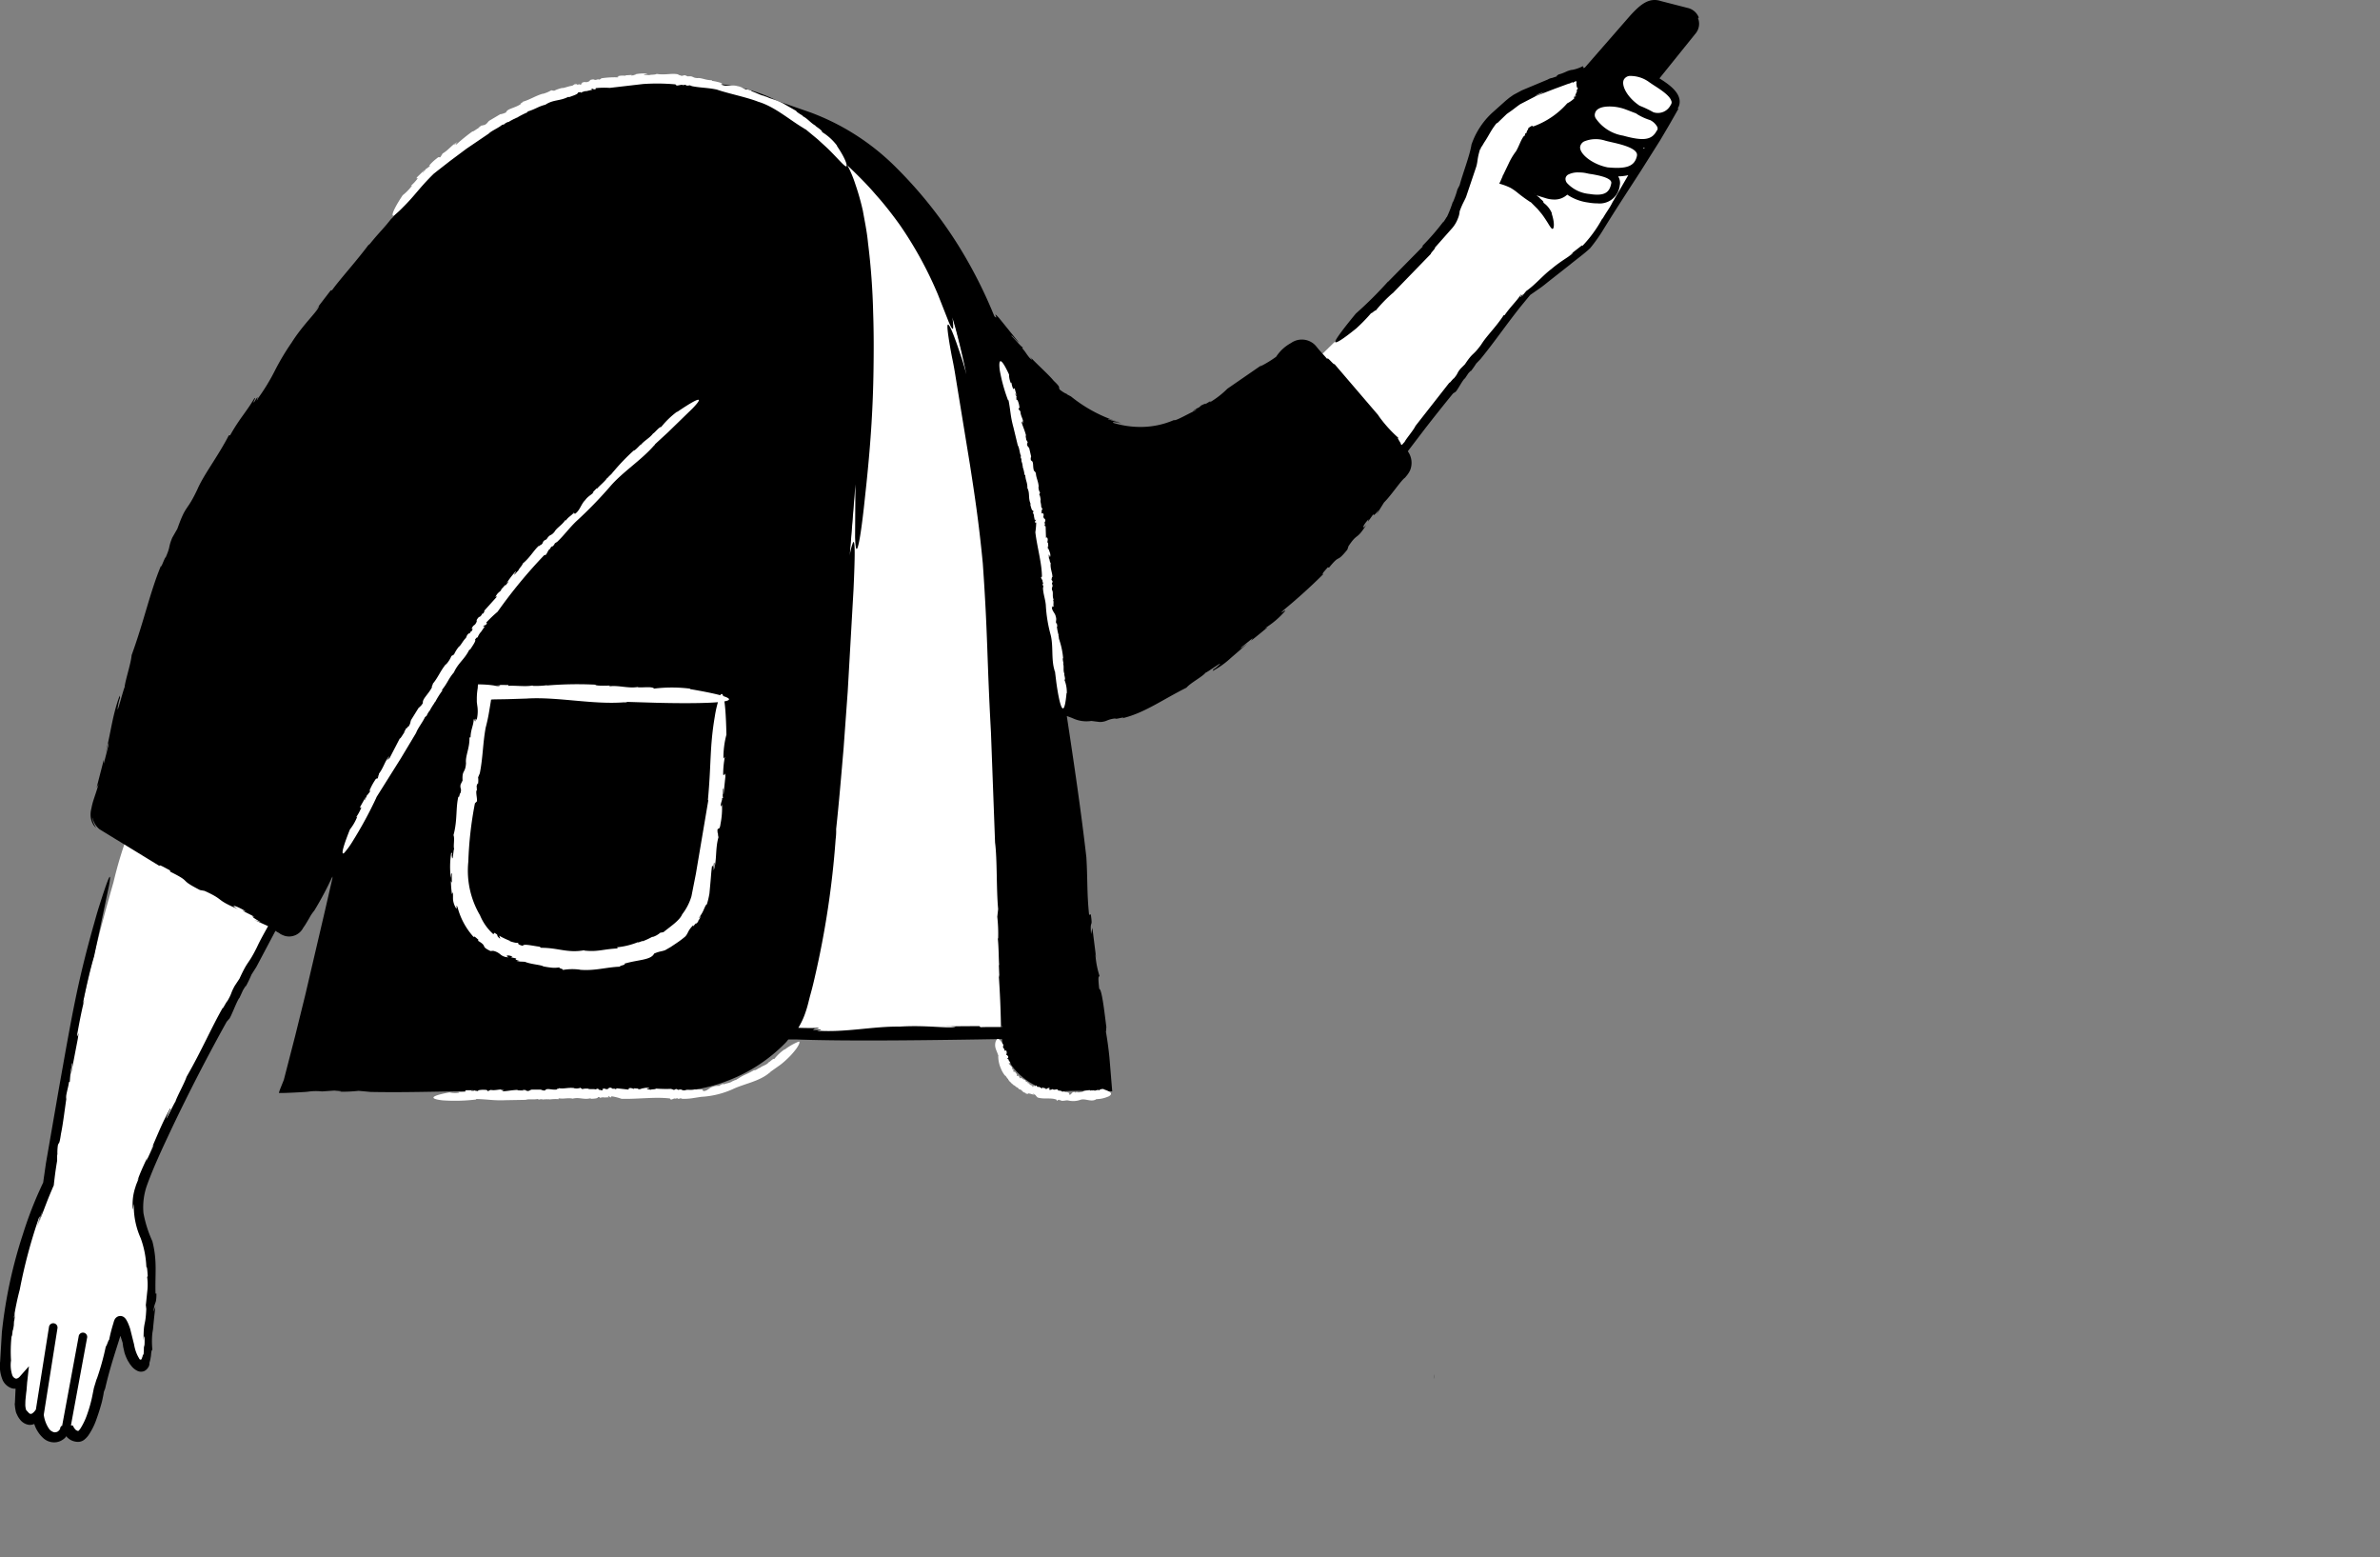 <svg xmlns="http://www.w3.org/2000/svg" width="277.656" height="181.64" viewBox="0 0 277.656 181.64">
  <rect x="0" y="0" width="277.656" height="181.64" fill="#808080" stroke="none"/>
  <g id="_62" data-name="62" transform="translate(-148.464 -88.43)">
    <path id="Path_16575" data-name="Path 16575" d="M331.7,98.3l.17-.15.01-.06a.158.158,0,0,0-.05.08h0l-.13.13Zm3.64,15.67.05-.1Zm-15.24-8.65c0-.01,0-.02.01-.02l.03-.12Z"/>
    <path id="Path_16576" data-name="Path 16576" d="M320.7,105.84c.6-2.4,2.7-4.1,4.3-5.4s7.9-3.2,7.9-3.2a3.43,3.43,0,0,1-.3,2.9,11.717,11.717,0,0,1-5.3,3.9l-3.15,5.72a9.764,9.764,0,0,1,3.47,2.1,7.789,7.789,0,0,1,2.3,3.4" fill="#fff"/>
    <path id="Path_16577" data-name="Path 16577" d="M323.7,100.95l.1-.04C323.79,100.9,323.77,100.91,323.7,100.95Zm1.1,8.55Zm2.86-9.62h-.01l-.02.02Zm-3.54,10.2c.05.02.1.05.15.07l.08.02-.23-.1v.01Z"/>
    <path id="Path_16578" data-name="Path 16578" d="M341.2,97.64c-.8-.6-2.9-1.5-3.7-.2-.45.82-.03,2.26.95,3.36l-.15-.06c-1-.4-3.6-.8-4.2.6-.4.82.36,1.9,1.62,2.63-1.23-.07-3.18.27-3.42,1.47a2.947,2.947,0,0,0,1.66,2.6l-.12-.03c-.8-.2-2.9-.3-3.1,1-.2,1,1.4,2.2,3.2,2.4,1.8.3,2.8-.1,3.1-1.6a1.046,1.046,0,0,0-.64-1.12c1.72.01,3.16-.5,3.5-1.95.18-.77-.32-1.32-1-1.72,1.55.3,2.66.1,3.3-1.18.3-.58-.02-1.1-.57-1.54a2.676,2.676,0,0,0,2.17-1.36c.9-1.4-1.8-2.7-2.6-3.3h0Z" fill="#fff"/>
    <path id="Path_16579" data-name="Path 16579" d="M335.73,103.97l-.01-.01Zm-2.17,3.98a1.061,1.061,0,0,0,.1-.12,4.743,4.743,0,0,1-.58-.5l-.43.56a6.074,6.074,0,0,1,.9.06h0Zm4.74-7.2c.04.02.1.04.15.06a1.212,1.212,0,0,1-.1-.14l-.06.07v.01Zm-7,9.52a1.373,1.373,0,0,1-.2-.22C330.7,110.67,330.68,110.85,331.3,110.27Zm10.77-7.5.08-.15A1.092,1.092,0,0,1,342.07,102.77Zm84.05,138.65h0c-.01-.01-.02-.02-.03-.02ZM240.9,102.6c-.23-.15-.48-.26-.72-.4C240.18,102.24,240.38,102.33,240.9,102.6Zm8.98,7.14.01-.04C249.87,109.7,249.87,109.71,249.88,109.74Zm-4.58-1.84-.37-.67A2.433,2.433,0,0,0,245.3,107.9ZM234.54,212.42l.16-.1ZM217.27,101.25c.02-.01.03-.02.04-.02l.18-.13-.22.15ZM315.83,248.7l-.12.56A2.278,2.278,0,0,0,315.83,248.7Zm-6.58,21.37v-.03c0-.05.01-.1.01-.15Z"/>
    <path id="Path_16580" data-name="Path 16580" d="M226.6,99.44c5.6-.2,10.6-.2,17.4,5.6,6.2,6.1,5.9,20.2,3.7,46.6-1.4,16.4-2.2,39.8-5.9,54.1a8.822,8.822,0,0,1-1.5,3.1h26.1c-.87-20.4-.22-59.25-6.48-82.3-2.8-10.5-8.43-16.95-15.7-22.82a25.905,25.905,0,0,0-15.9-4.58,13.033,13.033,0,0,0-2.57.35l.87-.05h-.02ZM331,110.7a2.029,2.029,0,0,1-2.12.35l-4.47-1.38c-.76-.25.14-2.42.67-3.02l3.17-3.5,3.68-2.56.98-2.47.06-.6-.07-.25s-6.3,1.9-7.9,3.2-3.7,3-4.3,5.4a62.5,62.5,0,0,1-3,8.4c-1.4,2.4-17.2,17.6-17.2,17.6l10.2,11.1,15.9-20.47,1.3-.93s4.2-3.1,5.6-4.3c1.4-1.1,9.97-15.75,9.97-15.75l-3.76-1.64-8.7,10.84v-.02ZM161.7,191.34a237.213,237.213,0,0,0-7.3,35.3,56.358,56.358,0,0,0-5.1,20.3c0,.8-.2,2.1.6,2.7a.982.982,0,0,0,1.3-.2s-.4,3.1,0,3.8a.963.963,0,0,0,1.8.2s.3,2.2,1.6,2.6c1.2.3,1.7-1.2,1.7-1.2s.4,1.3,1.5,1.2c.8-.2,1.95-2.84,2.35-5.44l2.25-7.76c.2-1,1,1.6,1.3,3.2.5,1.7,2,3.1,2.1,0s.6-5.7.6-6.6c-.1-.8.1-4-.7-6.2-.5-1.4-1.6-3-.7-6.3,1.8-5.4,11.4-23.1,16-31.8,2.3-4.3,8.2-15.6,10.9-18.6,6.3-10.5-22.9-16.2-30.2,14.8h0Z" fill="#fff"/>
    <path id="Path_16581" data-name="Path 16581" d="M346.66,90.5a1.833,1.833,0,0,0-1.33-1.15l-3.12-.8c-1.4-.46-2.43.47-3.52,1.65l-5.34,6.12a1.424,1.424,0,0,0-.16.05.987.987,0,0,0-.02-.17c-.05-.01-.08-.02,0-.08a4.392,4.392,0,0,1-1.34.47l.06-.03-.33.08-.2.07-.37.16a3.987,3.987,0,0,1-.76.26c.05.07-.25.13-.14.2-.01,0-.02,0-.02.01l-.53.18a1.313,1.313,0,0,0-.5.18L326,98.97l-.97.52-.5.35-.4.33-1.6,1.43a8.995,8.995,0,0,0-2.4,3.7c-.2,1.28-1,3.3-1.38,4.72l-.26.5a10.223,10.223,0,0,1-.53,1.5l-.01-.04a13.683,13.683,0,0,1-.7,1.78l-.01-.03a5.507,5.507,0,0,1-.44.67l.06-.13a27.917,27.917,0,0,1-2.5,2.88l.13-.01-4.1,4.16.01-.04a45.46,45.46,0,0,1-3.76,3.74c-1.1,1.33-2.55,3.17-2.4,3.33.2.2,1.73-1.02,2.45-1.6a19.765,19.765,0,0,0,1.8-1.86c-.26.36.6-.47.43-.17a16.643,16.643,0,0,1,2.03-2.1l-.08.1,4.53-4.67c-.13.02.7-.82.43-.68l2.08-2.35a3.752,3.752,0,0,0,.64-1.1,2.534,2.534,0,0,0,.2-.83c.37-1,.53-1.14.73-1.65l-.07.24,1.28-3.8c.2-.7.08-.87.47-2.12-.03.27.01.13.08-.1a4.759,4.759,0,0,0,.35-.56c.55-.8.76-1.38,1.42-2.22a.379.379,0,0,1,.16-.1l1.08-1.04.37-.26c.35-.23.74-.57,1.2-.88l1.74-.9a.209.209,0,0,1,.06-.04l2.2-.85,1.63-.6.15-.03a1.891,1.891,0,0,1,.33-.15v.08l.42-.23c0,.08-.02.14.08.2-.03-.02-.04.02-.07.02.04.27.02.6.18.62-.04.22-.1.17-.16.18.07.01.06.2,0,.37v-.08a1.891,1.891,0,0,1-.19.44l.17-.01c-.18.2-.17-.04-.3.2l.1.06a3.246,3.246,0,0,1-.86.62,9.583,9.583,0,0,1-3.97,2.7l-.1-.06c-.03-.07-.28.12-.45.23-.05.16-.1.3-.15.3a.845.845,0,0,0-.07.26c-.04.03-.12.12-.1.02a.536.536,0,0,0-.1.3l-.16.12c-.38.56-.52,1.13-.88,1.73a7.689,7.689,0,0,0-.85,1.42l-.7,1.46-.06-.06a.923.923,0,0,1,.05.1l-.18.4c-.05.15-.16.32-.2.45a7,7,0,0,1,1.33.5,6.282,6.282,0,0,1,.75.52,16.548,16.548,0,0,0,1.44,1.06.206.206,0,0,0,.14.07l.8.8.5.6c.27.36.57.82.8,1.2s.4.6.5.5.22-.63-.16-1.78l.04.01a2.825,2.825,0,0,0-1-1.26c.08-.18-.38-.43-.46-.58h.02a3.2,3.2,0,0,1-.67-.6l.3.32,1.04.32a3.316,3.316,0,0,0,1.03.17,2.141,2.141,0,0,0,1.52-.57,5.666,5.666,0,0,0,2.45.92,6.243,6.243,0,0,0,1.1.1,2.355,2.355,0,0,0,2.58-2.1,1.39,1.39,0,0,0-.19-1.05,5.607,5.607,0,0,0,1.18-.14l-1.8,3.1.04-.1c-.43.9-.66,1.08-1.2,2.02l-.1.1a14.8,14.8,0,0,1-2.26,3.1l-.1-.02-1.67,1.3.64-.47c-.1.3-1.34.9-2.5,1.9-1.02.76-1.84,1.8-2.95,2.58l-.35.42c-.37.62.28-.58-.33.3-.1-.03.26-.43.03-.26-.6.86-1.13,1.3-1.88,2.36h-.1c-.93,1.42-2.03,2.45-2.62,3.42-1.02,1.4-.9.8-1.9,2.3l-.5.5c-.5.6-.24.5-.8,1.16-.02-.08-.7.83-.45.4l-4.02,5.13c-.24.52-1.1,1.5-1.27,1.87a4.529,4.529,0,0,0-.32.36,1.659,1.659,0,0,0-.25-.2c.44.34-.5-.82-.12-.6a15.253,15.253,0,0,1-2.4-2.68l.1.1-5.2-6.07c-.03.2-.9-.97-.82-.57-.1-.1-.18-.2-.27-.3l-.63-.7-.17-.2-.16-.2a3.655,3.655,0,0,0-.27-.3,2.184,2.184,0,0,0-2.75-.17,4.775,4.775,0,0,0-1.73,1.6,13.359,13.359,0,0,1-1.88,1.14l.23-.2-4.03,2.78a10.418,10.418,0,0,1-2.1,1.62c.38-.36-.16,0-.67.3.32-.2.4-.3-.3.04a1.692,1.692,0,0,1-.34.28c-.01,0-.04.01-.03-.01-.84.52-.68.46-.27.25-.01.03.03.02.17-.02-.95.4-2.53,1.36-2.7,1.2a9.78,9.78,0,0,1-3.63.8,10.83,10.83,0,0,1-3.44-.47c-.23-.17.34-.07,1,.08l-1.62-.5c.06-.12.94.28,1.45.38a16.8,16.8,0,0,1-5.77-3.04l-.45-.24-.1-.1c-.03.05-.5-.24-.78-.48-.17-.32.2-.17-.68-1-.6-.74-1.93-1.9-2.8-2.85.43.53.24.4.01.2-.4-.46-.55-.8-.88-1.14l.08-.15c.04.28-1.14-1.14-1.33-1.27-.13-.34.68.68.85.74L265,125.5c-.9-.97.03.28-.47-.13a.391.391,0,0,1-.08-.1,54.1,54.1,0,0,0-4.13-8.13,50.731,50.731,0,0,0-7.24-9.1,27.708,27.708,0,0,0-10.07-6.5l-3.8-1.32a19.21,19.21,0,0,0-5.47-1.8,24.194,24.194,0,0,0-4.24-.36h-.2a21.83,21.83,0,0,0-4.84-.47l-1.23.03-1.18.1a20.05,20.05,0,0,0-2.3.38,6.051,6.051,0,0,0-2.17.22l-2.53.6.1-.05c-1.3.48-2.7.8-4.02,1.33-.66.28-1.34.55-1.97.86-.6.35-1.2.72-1.73,1.1a1.924,1.924,0,0,1,.6-.5l-1.3.83-1.2.9a6.371,6.371,0,0,1-1.44.9,65.518,65.518,0,0,0-9.98,9.7l.1-.18c-1.02,1.33-1.43,1.62-2.6,3.07a1.417,1.417,0,0,1-.17.13c-.54.73-1.38,1.76-2.2,2.74s-1.62,1.93-2.04,2.53l-.15.01-2.2,2.87c.27-.36.55-.7.84-1.06-.06.55-1.8,2.06-3.2,4.28a28.523,28.523,0,0,0-1.92,3.2,23.265,23.265,0,0,1-1.96,3.24c-.56,1.08.4-1-.52.55-.17-.04.4-.76.02-.44-.9,1.53-1.73,2.35-2.8,4.27h-.15c-1.32,2.55-2.92,4.56-3.68,6.33-1.28,2.7-1.28,1.62-2.32,4.56l-.6,1.05c-.5,1.22-.17.95-.77,2.3-.07-.12-.7,1.7-.5.87-1.3,3.07-1.98,6.43-3.47,10.53-.07.96-.78,3.04-.82,3.76-.12.1-1.16,4.23-.7,1.8.04-.2.14-.57.17-.53l-.04-.32c-.88,2.34-1.03,4.4-1.67,6.76.22-.7.44-1.64.37-1l-.56,2.2.01-.5-.85,3.3.23-.43c-.22.8-.42,1.33-.6,1.9a6.873,6.873,0,0,0-.23.92,2.858,2.858,0,0,0-.1.8,2.256,2.256,0,0,0,.38,1.2c.55.62.04.03-.1-.5-.07-.25-.07-.46-.05-.4a2.243,2.243,0,0,0,.5,1.03,2.131,2.131,0,0,0,.34.33l.02.01.08.05,6.9,4.22c-.16-.26.5.13,1.2.5l.02.15c2.7,1.34.82.78,3.47,2.14l.54.1c2.46,1.12,1.13.94,3.9,2.13-1.04-.57-.35-.5.9.25l-.38-.08c.7.38.97.47,1.42.75-.45-.18-.3.03.73.6l-.76-.26,1.6.72c-.5.9-.97,1.73-1.3,2.46-1.1,2.2-.97,1.35-2.04,3.67l-.55.83c-.53.96-.26.75-.87,1.8-.02-.1-.76,1.33-.48.68-1.37,2.38-2.47,5-4.27,8.13-.25.76-1.14,2.34-1.3,2.9-.1.06-1.63,3.27-.83,1.38.07-.16.2-.44.22-.4l.04-.25c-1.04,1.8-1.6,3.4-2.46,5.26.27-.55.6-1.28.43-.77l-.8,1.73.1-.4c-.4.87-.8,1.7-1.13,2.65l.2-.36c-.14.32-.25.6-.36.87-.08.27-.17.52-.23.78a6.093,6.093,0,0,0-.16,1.9c.06.76.1-1.4.13.16a9.167,9.167,0,0,0,.8,3.38,11.094,11.094,0,0,1,.66,3.4c.07-.22.12.4.16,1.03l-.07.08a6.516,6.516,0,0,1,.01,1.72l-.16,1.56-.03-.22.08.67c-.1,2.25-.32,1.2-.32,3.72.06-1,.18-.46.1.76l-.06-.3a9.8,9.8,0,0,1-.05,1.27c0-.15-.02-.2-.05-.1a.775.775,0,0,0-.06.22c-.02.12-.03.1-.05.2a.279.279,0,0,0-.01-.1l-.01-.04-.01-.1a.931.931,0,0,0,0,.18.254.254,0,0,1-.02.12c-.03.1-.14.1-.22.06a.864.864,0,0,1-.1-.16,3.947,3.947,0,0,1-.24-.46,4.745,4.745,0,0,1-.32-1.1l-.46-1.84s-.06-.2-.18-.5a3.64,3.64,0,0,0-.3-.6.993.993,0,0,0-.3-.3.722.722,0,0,0-.64-.05.811.811,0,0,0-.37.32,1.982,1.982,0,0,0-.16.45,17.583,17.583,0,0,0-.53,2.1c.1-.62-.4,1.02-.34.53a30.815,30.815,0,0,1-1.1,3.97l.04-.18-.35,1.15-.23,1.14a16.376,16.376,0,0,1-.56,1.95,7.83,7.83,0,0,1-.8,1.67c-.2.26-.2.25-.28.25a.669.669,0,0,1-.18-.07.484.484,0,0,1-.12-.1,1.45,1.45,0,0,1-.28-.45c-.1-.01-.16-.02-.23-.03l1.88-10.18a.5.5,0,1,0-.98-.18l-1.93,10.43c-.04.01-.08.01-.12.02-.14.3-.2.37-.05.23-.06.08-.1.17-.16.24-.08.08-.06.07-.1.1a.39.39,0,0,1-.16.1.622.622,0,0,1-.33.05,1.016,1.016,0,0,1-.64-.46,3.8,3.8,0,0,1-.58-1.58l1.6-10.1a.5.5,0,0,0-.99-.15l-1.53,9.64-.15.2a1.342,1.342,0,0,1-.32.28.274.274,0,0,1-.2.01c-.08.03-.35-.33-.46-.42a2.019,2.019,0,0,1-.1-.76,5.826,5.826,0,0,1,.03-.589l.1-.961-.01.34c.02-.44.06-.82.08-1.12l.02-.02h-.02c.01-.14.03-.27.04-.36l.18-1.65-1.1,1.24a.8.8,0,0,1-.27.18.28.28,0,0,1-.2.01.659.659,0,0,1-.37-.38,3.767,3.767,0,0,1-.15-1.72,17.119,17.119,0,0,1,.08-3c0,.6.07-.15.15-.83-.04.44-.03.57.1-.3a4.192,4.192,0,0,1,.03-.5c.01-.01.02-.04.02-.02.15-1.13.1-.94.01-.42-.01-.03-.02.01-.07.17a32.394,32.394,0,0,1,.7-3.37,60.631,60.631,0,0,1,2.26-8.44c.17-.28-.03.36-.28,1.15l.68-1.9a14.629,14.629,0,0,1-.57,1.7c.47-1.1.88-2.28,1.37-3.48l.38-.9c.02-.06.1-.2.13-.3l.03-.3.06-.5q.124-1.034.3-2.06v-.6l.03-.17a6,6,0,0,1,.06-1.05c.13-.4.16.05.36-1.34.24-1.1.47-3.13.7-4.57-.15.77-.14.52-.1.18.12-.7.26-1.08.33-1.62l.1-.05a15.359,15.359,0,0,1,.26-2.1c.15-.38-.15,1.08-.13,1.27l.8-4.16c.23-1.5-.14.25-.08-.47.24-1.3.47-2.6.84-4.07l-.18.45c.5-2.46.83-3.9,1.32-5.53l1.75-8.3c.22-1.23.1-1.17-.15-.54s-.64,1.83-.97,2.87-.57,1.93-.57,1.93c-2.02,7.1-2.63,10.86-4.17,19.48l-1.5,8.64-.27,1.87-.06.43-.13.27-.44.97a45.358,45.358,0,0,0-1.8,4.8,55.278,55.278,0,0,0-2.45,11.44l-.2,3.4a4.239,4.239,0,0,0,.3,2.17,1.813,1.813,0,0,0,1,.92,1.26,1.26,0,0,0,.5.07l-.08,1.73-.02-.05a5.5,5.5,0,0,0,.12.94,1.165,1.165,0,0,0,.1.3c.05.1.1.22.13.27a2.557,2.557,0,0,0,.28.42,1.6,1.6,0,0,0,1,.6,1.243,1.243,0,0,0,.65-.1,3.789,3.789,0,0,0,1.06,1.66,1.885,1.885,0,0,0,1.5.47,1.754,1.754,0,0,0,.77-.3,1.712,1.712,0,0,0,.26-.21l.04-.04c.03-.04.06-.1.08-.12l.03.08v-.16a1.093,1.093,0,0,0,.08.15c.03.04,0,.02.1.1a1.99,1.99,0,0,0,.33.24,1.866,1.866,0,0,0,.84.22,1.17,1.17,0,0,0,.8-.3,2.588,2.588,0,0,0,.44-.48,7.837,7.837,0,0,0,.87-1.7c.2-.56.4-1.14.56-1.72a8.6,8.6,0,0,0,.24-.97,5.118,5.118,0,0,0,.1-.54.849.849,0,0,1,.05-.2l.1-.27v.05c.46-2.02.96-3.58,1.46-5.16l.34-1.08.33,1.03c-.15-.5.01.23-.02.2l.17.75a5.631,5.631,0,0,0,.31.77,2.43,2.43,0,0,0,.2.35l.1.17.17.22a1.994,1.994,0,0,0,.77.62,1,1,0,0,0,.76,0,1.152,1.152,0,0,0,.44-.4.862.862,0,0,0,.16-.57,3.484,3.484,0,0,0,.14-.6,2.239,2.239,0,0,0,.05-.37,2.494,2.494,0,0,1,.05-.37c.03-.13.06-.1.1-.2a9.537,9.537,0,0,1,.05-2.33l-.02.5c.08-1.06.2-2.1.32-3.18l-.22.6a3.548,3.548,0,0,1,.22-1.04,1.321,1.321,0,0,0,.07-.23,4.255,4.255,0,0,0,.05-.86c-.04.01-.07.02-.1.03-.08-2.3.23-3.75-.37-6.12a14.054,14.054,0,0,1-1.04-3.28,7.67,7.67,0,0,1,.43-3.3c.8-2.2,1.86-4.43,2.88-6.6q3-6.3,6.4-12.42l.26-.3c.2-.1.96-2.24,1.23-2.48l.43-.93c.16-.24.46-.77.25-.3a15.108,15.108,0,0,0,.73-1.5l.55-.86,2.24-4.23c.04.03.08.05.12.08l.16.1a.95.95,0,0,1,.27.17,2.675,2.675,0,0,0,.58.25,1.847,1.847,0,0,0,2.1-.94c.1-.15.24-.34.3-.45l.18-.3c.12-.2.23-.38.32-.55a4.9,4.9,0,0,1,.5-.72,38.423,38.423,0,0,0,2.14-4.03c-.06.17-.05.2,0,.15l-.92,4-2.28,9.75-1.16,4.7-1.33,5.16-.4,1a4.057,4.057,0,0,0-.18.54c.37.01.95-.01,1.58-.04l.98-.05.5-.03.32-.03a6.5,6.5,0,0,1,1.64-.03l1.44-.1c.4.04,1.25.08.54.13a17.968,17.968,0,0,0,2.3-.1l1.42.13c5.24.1,9.7-.15,15.2-.1,3.3.14,8.08.14,12.92.1l7.14-.1a17.352,17.352,0,0,0,6.35-1.2,18.719,18.719,0,0,0,6.8-4.46c.1-.1.2-.24.3-.36h1c5.94.23,16.32.08,23.93-.05a5.745,5.745,0,0,0,.22,1.22,6.288,6.288,0,0,0,1.15,2.18,7.5,7.5,0,0,0,4.34,2.63l-.06.03a12.487,12.487,0,0,0,1.83.01c.5-.02,1-.03,1.52-.03l1.55.02,1.8.03.3.01c.1-.01.25.05.2-.1l-.32-3.88q-.162-1.623-.45-3.23c.1.6.05-.26.1-.22-.27-2.18-.55-4.52-.84-4.52-.17-1.6-.06-1.3.03-1.53a10.286,10.286,0,0,1-.48-2.6l.1.57-.45-3.56-.15.73c-.15-1.9.23-.5-.03-2.3l-.2.05c-.27-2.62-.16-4.18-.32-6.73-.62-5.4-1.45-10.98-2.28-16.45q.438.144.86.33a3.735,3.735,0,0,0,2,.24l.95.12a2,2,0,0,0,.9-.18,3.246,3.246,0,0,1,.95-.23c-.03.16,1.4-.3.8-.02,2.53-.58,4.63-2.13,7.5-3.57.47-.56,1.9-1.3,2.23-1.75.12.03,2.66-1.84,1.28-.64-.12.1-.35.26-.35.22l-.1.22a10.033,10.033,0,0,0,2.1-1.5l1.94-1.68c-.44.3-.98.77-.67.4l1.3-1.05-.2.3c.66-.5,1.3-1.04,1.94-1.57l-.34.13a10.154,10.154,0,0,0,2.32-1.95c.4-.5-.97.66-.05-.24,1.26-1.03,3.1-2.66,4.56-4.13-.24.04.15-.36.53-.8l.14.04c1.4-1.72.76-.4,2.14-2.1l.13-.4c1.1-1.65.9-.62,2.08-2.5-.55.67-.47.13.26-.64l-.08.28c.37-.46.45-.65.72-.94-.17.3.02.26.55-.43l-.26.54.87-1.4c.9-.9,2-2.6,2.46-2.9l.13-.16a3.009,3.009,0,0,0,.45-.68,2.29,2.29,0,0,0-.26-2.24l1.86-2.44q1.68-2.175,3.42-4.3l.24-.16c.18-.02.9-1.48,1.15-1.6l.4-.6c.14-.15.43-.47.23-.17a10.15,10.15,0,0,0,.68-.96l.5-.52c1.68-2.06,2.94-3.93,4.68-6.12l1.12-1.36,1.05-.73c.4-.27.77-.58,1.17-.9l2.42-1.9c.8-.66,1.6-1.22,2.35-1.92a18.888,18.888,0,0,0,1.56-2.2c1.35-2.2,2.86-4.5,4.38-6.85l2.22-3.52,1.04-1.76.64-1.12.42-.74c.07-.06.01-.1-.05-.1a1.454,1.454,0,0,0,.2-1.14c-.22-1-1.4-1.8-2.32-2.38l4.27-5.3a1.773,1.773,0,0,0,.22-1.74l.12-.06Zm-19.07,9.1a5.434,5.434,0,0,1,.8-.38c.08-.03.16-.07.23-.1a4.837,4.837,0,0,1-1.03.48ZM262.83,208.2l-.12-.1-4.4.03,1.65.02c-.57.3-3.33-.2-6.53.01-3-.04-6.07.64-9.17.5-1.48.14,1.3-.23-.9-.12-.07-.16,1.03-.1.46-.23-.8.03-1.52.01-2.22-.01a8.9,8.9,0,0,0,.86-1.88c.25-.72.37-1.35.56-2.03s.35-1.34.5-2a104.254,104.254,0,0,0,2.43-16.07,7.271,7.271,0,0,0,.06-1.2c.34-3.14.6-6.3.87-9.43l.48-6.6.68-11.93c.16-3.55.22-6-.07-5.44a7.076,7.076,0,0,0-.38,1.52l.13-1.54.54-6.8-.04,6.18c.06,1.75.22,1.64.43.7s.43-2.68.6-4.2l.3-2.8c.53-5.13.76-9.03.82-13.2.03-2.08.04-4.23-.04-6.64a80.413,80.413,0,0,0-.6-8.17c-.13-1.37-.4-2.6-.6-3.75a29.331,29.331,0,0,0-.9-3.17,13.094,13.094,0,0,0-.9-2.13c.98.93,1.94,1.88,2.84,2.88l.98,1.12c.6.7,1.4,1.7,2.26,2.9a44.526,44.526,0,0,1,4.47,8.15l1.23,3.12c.3.72.5,1.05.55.8a5.4,5.4,0,0,0-.1-1.25l.35,1.18q.705,2.61,1.3,5.48c-.17-.63-.34-1.22-.5-1.72-.48-1.47-.84-2.48-1.1-3.12-.53-1.3-.67-1.15-.6-.4s.3,2.13.53,3.3c.25,1.17.4,2.18.4,2.18l1.68,10.28c.5,3.24,1.04,6.68,1.5,11.52.6,8.53.46,10.8.95,19.67l.48,12.88c.26,1.96.14,5.44.36,7.76l-.1.9a18.069,18.069,0,0,1,.1,2.55l-.04-.05c.12,1.2.1,2.55.16,3.15l-.04-.05.06,1.46-.07-.28q.21,3.03.26,6.08c-.97-.01-1.83-.01-2.43.02l.02-.03Zm2.5-.02.08-.1v.1Zm71.1-98.33c-.2.97-.7,1.5-2.55,1.2a4.024,4.024,0,0,1-2.6-1.27.745.745,0,0,1-.18-.53v-.02a.626.626,0,0,1,.28-.42,2.464,2.464,0,0,1,1.27-.27,4.23,4.23,0,0,1,.94.1,4.152,4.152,0,0,0,.56.1c.67.12,1.92.34,2.23.8a.342.342,0,0,1,.05.3h0Zm3-3.22c-.28,1.2-1.2,1.53-3.42,1.32-1.88-.38-3.33-1.64-3.2-2.42a.871.871,0,0,1,.45-.6,3.562,3.562,0,0,1,2.4-.12c.18.06.46.12.8.2.88.2,2.52.57,2.9,1.2a.52.52,0,0,1,.07.4v.02Zm.82-.86a.25.25,0,0,0-.04-.07c-.01-.02-.03-.03-.04-.05.05,0,.1-.01.16-.01-.02.04-.05.08-.08.13Zm1.52-2.15c-.57,1.14-1.52,1.3-3.95.63a4.8,4.8,0,0,1-3.2-2.03.721.721,0,0,1-.05-.66l.01-.03c.2-.5.9-.68,1.64-.68a5.394,5.394,0,0,1,1.92.35c.12.05.28.1.47.18l.73.28a2.841,2.841,0,0,0,.34.22,6.618,6.618,0,0,0,1.3.56,1.889,1.889,0,0,1,.83.8.47.47,0,0,1-.02.4l-.02-.02Zm1.7-3.37a.506.506,0,0,1-.1.42,1.662,1.662,0,0,1-2.02.85,12.492,12.492,0,0,0-1.6-.76c-1.45-.96-2.2-2.4-1.83-3.07a.883.883,0,0,1,.6-.4,3.7,3.7,0,0,1,2.37.74c.15.1.36.25.6.4.68.44,1.82,1.17,1.96,1.8l.02.02Z"/>
    <path id="Path_16582" data-name="Path 16582" d="M303.5,129.9l-.02.03.03-.03Z"/>
    <g id="Group_1143" data-name="Group 1143">
      <path id="Path_16583" data-name="Path 16583" d="M267.46,136.12l-.01.1C267.46,136.21,267.47,136.18,267.46,136.12Zm4.47,26.4c0,.01.01.01.01.02C271.94,162.52,271.93,162.52,271.93,162.52Zm-4.75-22.14h0l-.01-.03Z" fill="#fff"/>
      <path id="Path_16584" data-name="Path 16584" d="M266.12,135.1c.27,1.4.2,1.8.58,3.2l.5,2.07c.2.3.2.88.37,1.23l-.04.16a.723.723,0,0,1,.1.4h-.02a3.587,3.587,0,0,1,.15.5h-.02l.06.23-.04-.03a3.774,3.774,0,0,1,.23.98l.08-.04c.03.67.26.88.25,1.5h-.02c.36.7.07,1.2.42,1.94-.04-.1-.04.05-.06.04.1.35.17.73.34.7.04.26-.02.22-.07.27.07-.01.15.2.18.4l-.04-.1.12.58.12-.14c.01.32-.16.1-.08.4l.12-.02a8.625,8.625,0,0,1-.1,1.13c.2,1.72.75,3.54.77,5.17l-.08.08c-.12.05.25.42.14.5l.08.18c-.02.06-.02.17-.07.08a.666.666,0,0,0,.1.3l-.05.2c.03.7.26,1.25.33,1.97a16.247,16.247,0,0,0,.54,3.4c.37,1.3.07,2.9.47,4.2-.01.05.04.15.06.15l.15,1.23s.77,5.98,1.2,1.3l.03.03a3.9,3.9,0,0,0-.27-1.56c.16-.1-.06-.56-.02-.72l.02.01c-.2-.4-.01-.86-.18-1.24a.122.122,0,0,1,.08.1c-.06-.3-.15-.68-.06-.7a9.106,9.106,0,0,0-.43-2.08l.03.03c-.14-.24-.06-.32-.15-.6.01-.02.01-.04.02-.04a6.088,6.088,0,0,1-.2-1h.06l-.1-.54.01.2c-.2-.05.06-.43-.1-.8-.03-.37-.48-.7-.44-1.1-.1-.17.16.14.06-.12.1-.02.08.12.14.04-.08-.26.04-.46-.07-.78l.07-.02c-.2-.42-.01-.83-.18-1.1-.12-.44.18-.33-.03-.78l.08-.2c-.01-.2-.14-.13-.12-.35.06,0,.01-.3.1-.17.03-.5-.28-1-.2-1.68-.14-.13-.1-.47-.22-.56.05-.03-.08-.67.08-.3.01.03.02.1,0,.1l.08.03c.1-.4-.17-.67-.2-1.05-.01.1.02.26-.05.17l-.04-.35.07.06-.04-.52-.07.08c0-.26.12-.37-.03-.64-.08-.12-.07.25-.13-.01l-.04-1.3c-.08.05-.1-.06-.13-.18l.07-.03c-.18-.44.14-.2-.02-.63l.06.03-.17-.1c-.2-.38.12-.25-.16-.67.04.18-.15.1-.15-.1l.08.04a.69.69,0,0,1-.07-.24c.05.07.1.02.07-.16l.1.1-.2-.32c.03-.28-.14-.67-.06-.8,0,0-.05-.57-.2-.68.1.1.06-.2.15-.14a1.25,1.25,0,0,1-.2-.74l.02.03c-.03-.65-.32-1.07-.33-1.65-.08.04-.1-.27-.2-.17-.22-.57.01-1.12-.37-1.26-.07-.26.01-.33,0-.47l.03.06-.23-1c-.07-.18-.23-.18-.27-.52.08.1.04-.04.02-.16.03.08.05.1.06-.07a.555.555,0,0,1-.06-.08v-.01c-.07-.2-.08-.16-.07-.06-.01,0-.02.01-.03.04.03-.23-.13-.6-.03-.65-.16-.62-.37-1.04-.52-1.55.04-.07.12.04.17.2l-.1-.36c.08-.01.1.2.13.3.03-.47-.33-.87-.33-1.4l-.1-.1v-.03c-.03.01-.1-.1-.13-.17.05-.1.16-.03.1-.28a2.421,2.421,0,0,0-.26-.82c.02.14-.03.1-.07.05-.03-.13.02-.2-.03-.3l.1-.03c-.08.07-.17-.3-.22-.35.05-.1.1.18.16.2l-.2-.76c-.13-.25-.08.07-.2-.04a2.442,2.442,0,0,1-.2-.74l-.06.1a2.548,2.548,0,0,1-.22-1.03c-1.48-3.17-1.08-.48-1.08-.48a19.435,19.435,0,0,0,.97,3.5l.05-.02ZM231.1,181.75l-1.45,8.57-.52,2.64a6.345,6.345,0,0,1-1.08,2.1c-.3.74-1.46,1.48-2.18,2.08-.12.03-.25.05-.38.07a2.421,2.421,0,0,1-.9.5v-.04a7.8,7.8,0,0,1-1.17.54l.01-.04-.57.2.08-.08a8.808,8.808,0,0,1-2.5.62l.1.13c-1.72.08-2.34.43-3.92.25l.02-.04c-2,.37-3.13-.32-5.16-.28.25,0-.1-.1-.07-.13-.92-.12-1.87-.37-1.96-.1-.66-.18-.5-.25-.55-.38-.03.1-.6-.02-1.1-.22a1.7,1.7,0,0,0,.24.05,10.259,10.259,0,0,1-1.34-.63l.13.36c-.65-.48-.03-.35-.7-.7l-.1.17a6.072,6.072,0,0,1-1.57-2.22,10.23,10.23,0,0,1-1.36-6.25,42.7,42.7,0,0,1,.77-6.8l.17-.17c.22-.05-.16-1.23.06-1.37l-.03-.5c.06-.14.14-.43.15-.17a2.561,2.561,0,0,0,.02-.82l.2-.48c.36-1.8.34-3.4.68-5.3a20.189,20.189,0,0,0,.43-2.03l.17-1.02.02-.15.01-.08c.02-.01.05,0,.07-.01-.07-.03,1.12-.03,1.87-.05l2.2-.07c3.57-.23,7.7.72,11.35.44a.843.843,0,0,0,.42-.05l3.34.1s16.18.48,3.93-1.6l.08-.04a17.089,17.089,0,0,0-4.24-.01c-.2-.3-1.5-.07-1.93-.17l.04-.02c-1.12.2-2.3-.24-3.37-.07a.37.37,0,0,1,.3-.1c-.78.02-1.86.06-1.9-.1a42.446,42.446,0,0,0-5.68.1l.08-.04a9.76,9.76,0,0,1-1.65.08.939.939,0,0,0-.1-.04c-.75.16-2.17-.03-2.77.04l-.04-.1-1.48-.01.55.04c-.1.15-.38.1-.77.02-.34-.05-.68-.08-1.02-.1-.2-.01-.38-.02-.58-.02h-.22a.2.2,0,0,0-.01.08c-.01.1-.02.22-.02.33a7.47,7.47,0,0,0-.11,1.16v.48c.02.13.03.26.05.4a4.134,4.134,0,0,1-.04,1.57c.06.5-.16-.47-.17.28-.16,0-.05-.36-.2-.2-.04.73-.35,1.16-.37,2.07l-.13.02c.05,1.2-.5,2.17-.4,2.98-.07,1.22-.48.75-.4,2.04l-.23.46c-.1.53.15.4-.01,1-.1-.05-.18.74-.24.38-.34,1.33-.1,2.77-.58,4.53.17.4-.05,1.3.08,1.6-.1.04-.16,1.82-.28.78-.01-.1.01-.24.04-.23l-.1-.13a10.215,10.215,0,0,0-.05,2.98c.04-.32.03-.75.12-.46a8.51,8.51,0,0,0,.01,1.01l-.12-.2a11.391,11.391,0,0,0,.12,1.53l.1-.23c.04.37.01.64.03.9a2.356,2.356,0,0,0,.33.94c.2.34-.05-.74.22.01a8.264,8.264,0,0,0,1.87,3.4c.01-.2.26.07.54.3l-.05.12c1.2.7.2.6,1.47,1.2l-.15.01.44-.04a1.855,1.855,0,0,1,.85.42,1.412,1.412,0,0,0,.98.33c-.5-.16-.13-.34.44-.07l-.2.06c.34.1.46.1.68.18-.22.01-.16.14.34.26l-.38.05,1,.05c.7.3,1.9.35,2.16.54.27.05.55.1.83.13a3.35,3.35,0,0,0,1.1-.03c-.33.1.54.2.3.32a6.41,6.41,0,0,1,2.1-.03h-.1c1.8.15,3.06-.3,4.7-.36-.1-.13.76-.2.52-.35,1.6-.48,3.1-.4,3.47-1.18.7-.3.9-.23,1.27-.4l-.15.1.8-.46.6-.4a11.493,11.493,0,0,0,1.1-.82c.38-.4.26-.66.95-1.34-.1.32.12-.01.34-.3-.13.2-.15.28.2-.07a1.714,1.714,0,0,1,.1-.26c.01,0,.02-.01.03,0,.28-.56.2-.48.04-.24-.01-.02-.04-.01-.1.05a3.711,3.711,0,0,0,.6-.97c.15-.35.27-.63.37-.63a9.764,9.764,0,0,0,.3-1.28l.1-1.1c.07-.7.1-1.37.2-2.08.12-.14.15.2.1.6l.13-1c.13.03-.01.6-.04.9.4-1.16.17-2.5.56-3.86l-.06-.3.03-.08c-.06,0-.1-.33-.08-.54.14-.18.26.05.35-.64a9.131,9.131,0,0,0,.17-2.3c-.07.38-.12.25-.14.08.04-.35.18-.53.16-.8h.16c-.16.12-.05-.93-.1-1.06.14-.18.03.55.1.65l.22-2.1c-.03-.76-.16.12-.26-.25a10.838,10.838,0,0,1,.2-2.05l-.17.22a10.526,10.526,0,0,1,.35-2.8c-.1-4.65-.45-5.16-.76-4.52a13.569,13.569,0,0,0-.6,2.43c-.6,3.53-.4,5.43-.8,9.72l.03.01Zm-38.6-2.7.12-.13C192.6,178.91,192.57,178.94,192.5,179.05Zm26.8-34.8c.01-.01.01-.02.02-.03A.036.036,0,0,0,219.3,144.25ZM197,173.9h0c-.01.02-.02.03-.02.05v-.05Z" fill="#fff"/>
      <path id="Path_16585" data-name="Path 16585" d="M192.37,181.42l2.84-4.52,1.8-3c.18-.52.77-1.25,1.03-1.83l.2-.17a2.453,2.453,0,0,1,.36-.6v.02c.13-.3.36-.6.42-.74l.01.02.2-.34-.01.07a9.678,9.678,0,0,1,.88-1.4l-.1-.01c.7-.86.76-1.3,1.4-2.05h.01c.52-1.16,1.26-1.53,1.82-2.7-.07.15.08-.03.1-.01.32-.5.7-1.02.55-1.13.26-.35.25-.25.34-.26-.06-.04.13-.36.33-.64l-.07.14.55-.8-.23.07c.34-.4.22,0,.48-.42l-.1-.07a14.481,14.481,0,0,1,1.33-1.27,58.1,58.1,0,0,1,5.44-6.6l.14-.03c.12.05.35-.67.5-.66l.17-.27c.08-.05.22-.16.14-.03a1.223,1.223,0,0,0,.3-.4l.27-.17c.82-.78,1.37-1.57,2.23-2.4a49.274,49.274,0,0,0,3.95-4.06c1.42-1.66,3.6-3.04,5.08-4.73a.526.526,0,0,0,.16-.2l1.5-1.38,2.88-2.8c1.06-1.1,1.33-1.7-1.82.43l.02-.05a9.844,9.844,0,0,0-1.87,1.8c-.2-.04-.7.6-.92.75v-.03c-.4.57-1.1.88-1.5,1.42.01-.03-.01-.07.1-.18-.33.35-.78.83-.88.78a24.267,24.267,0,0,0-2.4,2.5l.02-.06c-.22.37-.38.4-.67.75-.03.01-.06.03-.06.02-.25.4-.94.94-1.17,1.24l-.06-.03-.63.65.25-.23c.05.2-.57.4-.95.95-.45.42-.6,1.16-1.12,1.55-.15.28.1-.3-.18.08-.08-.06.1-.2-.03-.16-.28.35-.6.45-.92.9l-.07-.04c-.4.6-1,.9-1.25,1.35-.47.58-.5.2-.93.88l-.28.15c-.24.23-.07.26-.36.5-.03-.06-.35.3-.25.1-.63.56-1.02,1.36-1.88,2.07-.07.26-.48.63-.52.83-.06-.01-.7.85-.4.3.03-.05.1-.12.1-.1l-.01-.1a9.161,9.161,0,0,0-1.08,1.4c.14-.13.3-.32.22-.16l-.37.44.03-.13-.57.64.13-.04c-.3.3-.48.34-.7.78-.08.2.32-.25.07.1l-1.42,1.58c.1,0-.01.15-.12.32l-.07-.03c-.37.67-.3.12-.68.78v-.08l.01.25c-.28.64-.34.2-.63.93.17-.25.22-.02-.03.26v-.1a1.519,1.519,0,0,1-.22.35c.04-.12-.05-.1-.2.14l.05-.2-.23.53c-.33.3-.63.93-.82,1.02a4.007,4.007,0,0,0-.6.98c.05-.2-.27.22-.25.05a3.264,3.264,0,0,1-.67,1.06v-.05c-.67.83-.92,1.58-1.54,2.3.1.01-.22.4-.06.36-.46.88-1.17,1.4-1.08,1.87-.23.4-.36.4-.5.6l.04-.1-.9,1.45c-.14.28-.03.4-.36.86.04-.2-.07.01-.18.2.06-.12.06-.17-.12.04a.527.527,0,0,1-.05.15c-.01,0-.01.01-.02,0-.17.3-.12.27-.02.13,0,.01.02.01.06-.03-.26.26-.53.86-.65.84l-1.23,2.37c-.1.05-.04-.14.08-.37l-.3.54c-.07-.05.14-.33.23-.5-.5.56-.67,1.37-1.2,2.05l-.04.2-.04.04c.03.01-.03.2-.08.32-.12.07-.13-.1-.35.28a6.611,6.611,0,0,0-.64,1.25c.13-.2.12-.1.1-.01-.1.2-.23.26-.28.42l-.1-.03c.12-.03-.2.53-.2.62-.12.07.1-.32.1-.4l-.63,1.12c-.16.43.12-.03.08.2a5.973,5.973,0,0,1-.6,1.1l.15-.1a5.944,5.944,0,0,1-.86,1.5c-1.06,2.64-.96,3.02-.65,2.72a9.134,9.134,0,0,0,.9-1.23,47.625,47.625,0,0,0,2.85-5.24l-.02.02Zm13.03,34.1.1.03C205.5,215.53,205.47,215.52,205.4,215.52Zm28.5-1.07.02-.02C233.9,214.44,233.9,214.45,233.9,214.45Zm-24.1,2.25h0c-.02,0-.02.01-.04.01h.04Z" fill="#fff"/>
      <path id="Path_16586" data-name="Path 16586" d="M204,216.6c1.52.04,1.93.2,3.5.14l2.3-.04c.35-.13.97,0,1.38-.1l.16.07a.857.857,0,0,1,.45-.02l-.01.02c.2-.05.45-.02.56-.05l-.01.02.26-.01-.04.03a5.112,5.112,0,0,1,1.1-.04l-.03-.1c.72.1.98-.08,1.63.03l-.01.02c.82-.23,1.3.16,2.14-.06-.1.03.05.04.04.07.4-.02.8-.04.8-.2.28,0,.23.05.27.12,0-.07.25-.1.47-.1l-.1.03.64-.03-.12-.14c.34.04.1.17.4.14v-.12a6.387,6.387,0,0,1,1.2.3c1.88.05,3.9-.25,5.64-.04l.08.1c.03.13.48-.2.55-.07l.2-.06c.06.02.18.04.08.07a.6.6,0,0,0,.33-.07l.2.07a6.7,6.7,0,0,0,1.1-.06l1.1-.17a10.344,10.344,0,0,0,3.7-.9c1.3-.62,3.1-.9,4.26-1.9.05-.01.14-.1.13-.12l1.13-.8a8.593,8.593,0,0,0,.74-.63,8.928,8.928,0,0,0,1.17-1.3c.3-.43.44-.8.27-.8a6.925,6.925,0,0,0-1.66.95v-.04a5.5,5.5,0,0,0-1.2,1.12c-.16-.08-.48.33-.65.38h0c-.27.37-.8.4-1.1.72.01-.02-.01-.07.07-.12-.24.18-.6.4-.67.32a10.555,10.555,0,0,1-1.06.54,5.359,5.359,0,0,0-.88.5l.02-.04c-.2.2-.32.13-.58.3a.1.1,0,0,0-.04-.01c-.23.22-.8.26-1.02.38l-.03-.06-.55.17.2-.04c-.03.2-.45.01-.84.2-.4.04-.72.55-1.15.5-.18.1.15-.16-.13-.06-.02-.1.13-.08.04-.14-.28.08-.48-.04-.83.06l-.02-.07c-.45.2-.87-.02-1.17.12-.48.08-.33-.2-.82-.04l-.2-.1c-.2-.01-.15.13-.4.08.01-.06-.3-.05-.16-.1a16.4,16.4,0,0,1-1.82-.03c-.16.12-.52.05-.63.14-.02-.05-.72-.01-.32-.13.03-.01.1-.01.1.01l.05-.07c-.4-.14-.74.08-1.14.05.12.02.28.02.17.07l-.37-.01.08-.06-.56-.04.08.08c-.27-.04-.37-.17-.68-.06-.14.06.26.1-.03.13l-1.38-.15c.04.1-.08.08-.2.1v-.07c-.5.1-.18-.16-.67-.08l.04-.05-.13.16c-.44.15-.24-.15-.73.05.2-.01.1.16-.15.13l.06-.07a.692.692,0,0,1-.27.03c.08-.04.04-.1-.15-.1l.13-.1-.37.13c-.28-.08-.74.02-.85-.08a1.9,1.9,0,0,0-.75.06c.12-.07-.2-.1-.12-.18a1.368,1.368,0,0,1-.8.06l.04-.01c-.7-.1-1.2.12-1.8.01.03.1-.3.04-.22.15-.64.1-1.17-.23-1.4.12-.3.02-.35-.08-.5-.1h-1.05c-.2.03-.24.2-.6.15.12-.06-.03-.05-.17-.05.1-.01.1-.03-.06-.08a.3.3,0,0,1-.1.04.014.014,0,0,1,0-.02c-.23.02-.2.04-.08.05-.01.01,0,.02.04.04-.24-.08-.66.01-.7-.1-.68.03-1.17.14-1.74.18-.06-.06.07-.1.23-.13h-.4c0-.08.23-.05.36-.06-.48-.13-1,.13-1.56.01l-.12.06h-.03c0,.03-.12.08-.2.1-.08-.07.01-.16-.27-.16a2.727,2.727,0,0,0-.92.07c.16.01.1.05.04.08-.14,0-.22-.07-.33-.04l-.01-.1c.05.1-.36.1-.42.13-.08-.07.22-.06.25-.1h-.84c-.3.07.05.1-.1.17a3.152,3.152,0,0,1-.82.03l.1.08a2.59,2.59,0,0,1-1.13-.03c-3.7.68-.78.93-.78.93a20.775,20.775,0,0,0,3.88-.1v-.06Zm62.1-4.75-.02.05A.059.059,0,0,0,266.1,211.85ZM274.58,215.75Zm-8.88-1.87h0v-.01Z" fill="#fff"/>
      <path id="Path_16587" data-name="Path 16587" d="M264.92,211.6a3.623,3.623,0,0,0,.3,1.42,3.162,3.162,0,0,0,.48.84c.17.06.22.35.4.42l-.02.1c.07.03.13.07.13.14v.01c.1.04.13.14.2.15h-.02l.08.07-.04.01a1.173,1.173,0,0,1,.35.3l.05-.07c.15.3.37.2.5.46v.01c.4.03.4.42.8.42-.05,0,0,.05-.02.07.15.06.32.1.4-.05.1.04.07.08.06.15.03-.07.13-.06.22-.04l-.05.01.25.06v-.15c.1.08-.02.18.1.2l.03-.1c.16.1.23.26.4.4.77.23,1.53-.02,2.2.25l.02.1c0,.13.2-.17.2-.05l.08-.05c.02.02.06.05.02.08.07.01.07-.01.13-.05l.07.08c.28.08.53-.06.83-.02a2.507,2.507,0,0,0,1.43-.07c.53-.2,1.2.26,1.76-.02.02.02.06-.03.06-.05l.52-.05a3.908,3.908,0,0,0,1-.3c.38-.24.38-.48-.6-.8v-.03a.71.71,0,0,0-.6.16c-.05-.17-.22.02-.3-.03v-.01c-.15.15-.34-.07-.5.07,0-.01,0-.06.04-.07-.1.03-.26.1-.28-.01-.27.05-.65.03-.82.2l.01-.03c-.1.1-.13.02-.24.08a.037.037,0,0,1-.01-.03c-.1.1-.32.03-.4.07v-.07l-.22.02H274c-.03.18-.17-.1-.32.01-.15-.02-.3.38-.46.28-.08.08.07-.14-.04-.07,0-.1.05-.06.03-.14-.1.04-.17-.1-.3-.04v-.07c-.18.13-.32-.12-.45.01-.18.05-.1-.23-.3-.1l-.07-.1c-.08-.02-.07.12-.15.06.01-.06-.1-.06-.05-.12-.2-.12-.42.1-.66-.08-.07.12-.2.03-.25.12,0-.05-.26-.04-.1-.14.01-.01.04,0,.03.02l.03-.07c-.13-.15-.28.04-.42.01.04.03.1.03.05.08l-.14-.03.04-.06-.2-.06.02.08c-.1-.06-.1-.2-.22-.1-.06.05.07.12-.03.12a1.373,1.373,0,0,0-.43-.24c-.01.1-.05.07-.1.08v-.07c-.18.05-.01-.18-.18-.15l.03-.04-.1.13c-.2.1-.02-.17-.25-.04.07.01-.03.16-.1.1l.05-.06c-.05,0-.07.02-.1,0,.04-.03.05-.1-.01-.1l.08-.07-.17.08c-.05-.1-.22-.1-.2-.2,0,0-.15-.14-.25-.07.07-.04-.01-.1.06-.17-.1.05-.25.01-.25-.1h.01c-.12-.2-.4-.13-.46-.35-.05.07-.1-.04-.15.06-.23-.1-.1-.42-.4-.27-.07-.07-.01-.15-.02-.2l.03.01a1.053,1.053,0,0,1-.24-.3c-.07-.04-.2.03-.24-.1.07,0,.04-.04.02-.08.02.02.05.02.05-.06a.075.075,0,0,1-.05-.01c-.05-.07-.06-.05-.05-.01q-.015,0-.03.03c.03-.1-.12-.2-.03-.26-.13-.2-.3-.32-.42-.5.04-.04.1-.02.15.03a.747.747,0,0,1-.07-.12c.07-.03.07.06.1.1.06-.2-.24-.3-.2-.5l-.07-.02v-.01c-.03.01-.1-.02-.1-.05.06-.05.16-.04.13-.14.05-.1-.1-.2-.15-.3,0,.06-.04.05-.07.03-.02-.05.05-.1.01-.12l.1-.02c-.08.04-.12-.1-.16-.12.06-.04.07.07.13.07l-.07-.3c-.1-.1-.08.03-.18,0-.03-.1-.1-.18-.07-.3l-.08.05a.345.345,0,0,1-.01-.42c-.4-.65-.58-.78-.75-.68a.866.866,0,0,0-.2.43c-.1.6.17.88.37,1.55Zm-65.1-105,.14-.08C199.95,106.52,199.91,106.53,199.82,106.6Zm37.78-7a.076.076,0,0,1,.04.01A.158.158,0,0,0,237.6,99.6Zm-32.14,4.42-.01.01-.03.02Z" fill="#fff"/>
      <path id="Path_16588" data-name="Path 16588" d="M199.1,108.66l1.86-1.45,1.93-1.44,2.58-1.75c.35-.35,1.14-.66,1.57-1.03l.22-.05a1.255,1.255,0,0,1,.54-.3v.02c.24-.17.54-.3.66-.38v.02l.3-.16-.04.05a9.751,9.751,0,0,1,1.32-.68l-.07-.06c.95-.28,1.22-.57,2.08-.8v.02c.96-.66,1.72-.42,2.76-.97-.13.07.07.03.07.05.5-.18,1.04-.35,1-.52.38-.1.32-.02.4.03-.02-.07.3-.17.6-.23l-.13.06.85-.2-.2-.1c.46-.05.15.15.58.02l-.03-.1a10.126,10.126,0,0,1,1.65-.03l3.88-.45a23.692,23.692,0,0,1,3.78.04l.1.1c.04.13.66-.14.75-.01l.28-.04c.08.03.24.07.1.08a1.284,1.284,0,0,0,.45-.02l.26.1c1,.2,1.86.17,2.9.4,1.2.43,3.54.9,4.83,1.42,1.9.56,3.63,2.1,5.32,3.1a.45.45,0,0,0,.2.11l1.4,1.16.93.85c.53.48,1.13,1.13,1.6,1.62s.8.82.85.65-.15-.9-1.14-2.36l.05.02a6.3,6.3,0,0,0-1.77-1.62c.04-.2-.63-.57-.8-.75h.03c-.57-.3-.96-.88-1.54-1.12.03,0,.06-.03.18.05-.38-.24-.9-.54-.88-.64l-1.52-.87a8.2,8.2,0,0,0-1.36-.55h.05c-.4-.08-.46-.2-.88-.3l-.04-.04c-.43-.06-1.13-.47-1.47-.53V99l-.8-.25.3.1c-.16.14-.56-.3-1.17-.38-.54-.18-1.2.1-1.75-.14-.3.02.27-.08-.15-.1.01-.1.2-.01.1-.1a6.1,6.1,0,0,0-1.15-.27l-.01-.08c-.67.03-1.22-.3-1.67-.24-.68-.04-.43-.27-1.15-.2l-.27-.12c-.3-.04-.23.1-.56.03.02-.06-.42-.08-.22-.13-.76-.2-1.55.1-2.56-.07-.22.13-.72.06-.88.15-.03-.05-1,0-.45-.12.05-.01.13-.01.13.01l.07-.07a4.533,4.533,0,0,0-1.6.13c.17.01.4-.02.25.04l-.52.05.1-.07-.8.05.12.06a2.238,2.238,0,0,0-.96.04c-.2.08.37.06-.03.13a10.388,10.388,0,0,0-1.94.12c.07.07-.1.1-.27.16l-.03-.07c-.66.24-.28-.1-.95.1l.05-.06-.15.2c-.58.27-.36-.08-1,.25.27-.07.16.13-.17.17l.07-.1a1.323,1.323,0,0,1-.36.1c.1-.06.03-.12-.23-.03l.15-.14-.46.28c-.4.04-1,.3-1.17.26a3.845,3.845,0,0,0-1,.36c.14-.12-.32,0-.22-.12a3.848,3.848,0,0,1-1.06.45l.04-.03c-.94.28-1.5.7-2.37.95.07.06-.36.22-.22.27-.76.5-1.58.52-1.72.97a2.494,2.494,0,0,1-.67.22l.08-.06-1.35.8c-.23.17-.2.33-.65.55.1-.14-.06-.02-.23.07.1-.07.12-.1-.12-.02a.471.471,0,0,1-.1.1s-.02,0-.01-.01c-.26.2-.2.18-.07.1,0,.01.02.01.06.01-.32.1-.76.52-.85.45a22.113,22.113,0,0,0-1.9,1.54c-.1.01.01-.14.2-.3l-.44.36c-.04-.07.23-.23.36-.35-.6.3-1.03.94-1.72,1.34l-.08.16-.04.02c.02.02-.08.17-.16.26-.13.02-.1-.13-.4.13a5.181,5.181,0,0,0-.93.9c.17-.14.15-.06.1.02-.14.13-.27.16-.36.3l-.08-.06c.12.01-.3.42-.33.5-.13.03.18-.25.18-.32l-.85.82c-.25.34.12.01.03.2a5.515,5.515,0,0,1-.78.84l.15-.04a5.947,5.947,0,0,1-1.1,1.13c-1.43,2.16-1.28,2.56-.97,2.33a10.589,10.589,0,0,0,1-.92c1.42-1.4,1.94-2.3,3.63-3.96Z" fill="#fff"/>
    </g>
  </g>
</svg>
